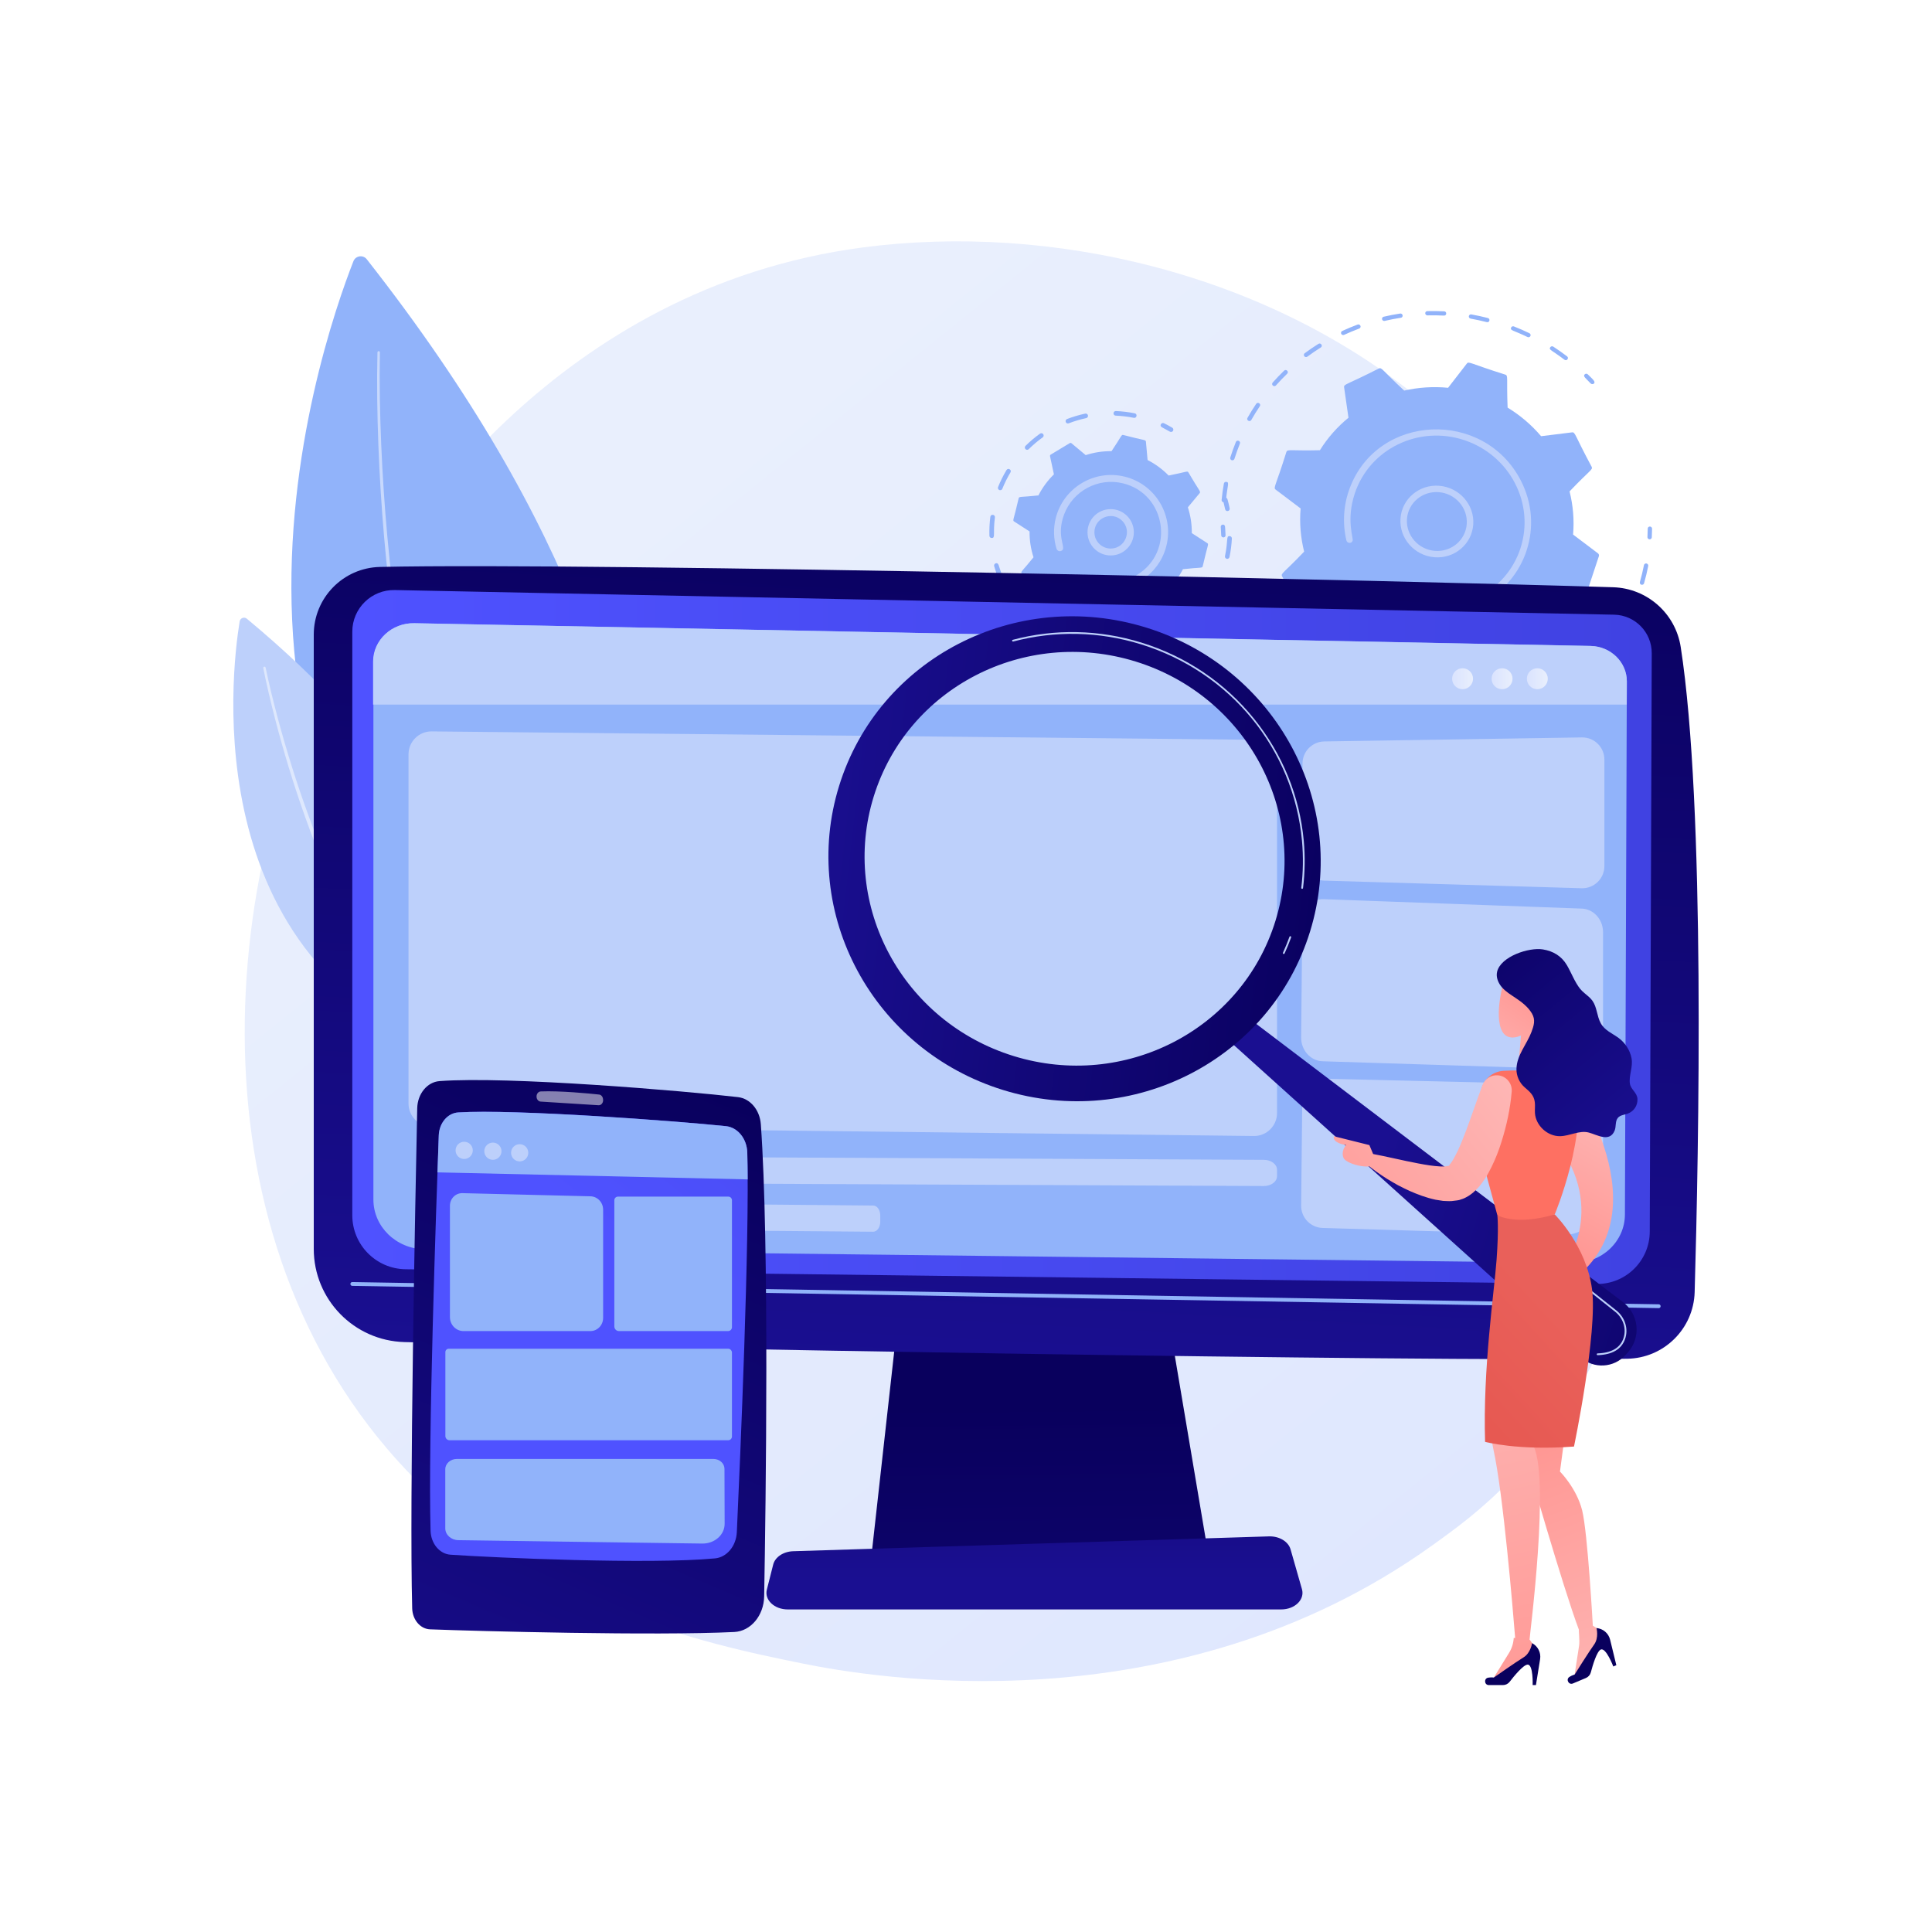 <?xml version="1.0" encoding="utf-8"?>
<!-- Generator: Adobe Illustrator 27.5.0, SVG Export Plug-In . SVG Version: 6.00 Build 0)  -->
<svg version="1.1" xmlns="http://www.w3.org/2000/svg" xmlns:xlink="http://www.w3.org/1999/xlink" x="0px" y="0px"
	 viewBox="0 0 3710 3710" style="enable-background:new 0 0 3710 3710;" xml:space="preserve">
<g id="Background">
	<g>
		<g>
			<rect style="fill:#FFFFFF;" width="3710" height="3710"/>
		</g>
	</g>
</g>
<g id="Illustration">
	<g>
		<linearGradient id="SVGID_1_" gradientUnits="userSpaceOnUse" x1="3579.575" y1="4044.159" x2="1119.5" y2="988.9">
			<stop  offset="0" style="stop-color:#DAE3FE"/>
			<stop  offset="1" style="stop-color:#E9EFFD"/>
		</linearGradient>
		<path style="fill:url(#SVGID_1_);" d="M2902.793,2839.275c-56.507,59.488-109.973,97.851-152.216,128.161
			c-496.555,356.284-1084.111,252.429-1208.983,227.066c-184.397-37.452-540.833-109.846-798.529-412.892
			C353.191,2323.127,413.9,1600.8,716.312,1123.982c55.316-87.218,347.511-571.299,941.395-648.931
			c359.413-46.982,778.372,47.775,1081.771,301.963C3376.34,1310.578,3331.002,2388.47,2902.793,2839.275z"/>
		<g>
			<g>
				<path style="fill:#91B3FA;" d="M678.688,501.628c-64.444,164.06-400.484,1134.111,453.155,1612.955
					c0,0,385.624-581.672-427.563-1616.759C697.166,488.768,682.898,490.909,678.688,501.628z"/>
				<path style="opacity:0.5;fill:#FFFFFF;" d="M729.524,676.747c-1.182,59.153,0.104,118.451,2.562,177.619
					c2.508,59.184,6.446,118.306,11.852,177.289c10.855,117.947,27.29,235.435,51.371,351.361
					c24.196,115.836,55.888,230.328,99.669,340.18c10.852,27.488,22.748,54.546,35.32,81.264
					c12.537,26.739,26.096,52.986,40.632,78.66c28.866,51.464,62.175,100.407,99.976,145.554l0.031,0.037
					c1.969,2.351,1.659,5.853-0.693,7.821c-2.351,1.969-5.853,1.659-7.822-0.692l-0.016-0.02
					c-38.12-45.941-71.565-95.592-100.462-147.654c-14.552-25.976-28.103-52.501-40.611-79.494
					c-12.544-26.974-24.397-54.268-35.19-81.972c-43.547-110.717-74.828-225.797-98.576-342.091
					c-23.629-116.383-39.565-234.191-49.908-352.395c-5.149-59.111-8.827-118.344-11.072-177.63
					c-2.194-59.294-3.218-118.602-1.764-177.991c0.032-1.298,1.11-2.325,2.409-2.293c1.299,0.032,2.326,1.111,2.293,2.409
					L729.524,676.747z"/>
			</g>
			<g>
				<path style="fill:#BDD0FB;" d="M460.228,1193.254c-16.24,98.974-87.228,678.8,444.907,843.148
					c0,0,144.998-369.691-431.124-848.323C468.971,1183.891,461.289,1186.788,460.228,1193.254z"/>
				<path style="opacity:0.5;fill:#FFFFFF;" d="M510.071,1282.034c6.681,32.23,14.659,64.286,23.115,96.151
					c8.518,31.862,17.754,63.532,27.631,94.993c9.855,31.47,20.498,62.688,31.82,93.646c11.375,30.936,23.27,61.688,36.296,91.954
					c25.851,60.596,55.078,119.794,89.163,176.053c4.099,7.131,8.726,13.928,13.079,20.898l6.622,10.395
					c2.204,3.467,4.61,6.797,6.904,10.202c4.675,6.75,9.208,13.604,13.997,20.269l14.646,19.789
					c19.984,26.022,41.398,50.91,64.594,74l0.052,0.052c2.13,2.119,2.138,5.563,0.018,7.693c-2.119,2.129-5.564,2.137-7.693,0.018
					l-0.03-0.029c-23.443-23.704-44.972-49.138-64.997-75.649l-14.661-20.142c-4.79-6.779-9.316-13.738-13.986-20.597
					c-2.291-3.458-4.694-6.846-6.892-10.362l-6.603-10.544c-4.337-7.068-8.952-13.97-13.029-21.19
					c-33.924-57.007-62.834-116.776-88.32-177.847c-12.843-30.504-24.538-61.467-35.706-92.598
					c-11.115-31.153-21.541-62.548-31.174-94.18c-9.653-31.626-18.66-63.446-26.945-95.452
					c-8.227-32.031-15.956-64.151-22.424-96.646c-0.249-1.248,0.562-2.461,1.81-2.709c1.242-0.248,2.449,0.553,2.706,1.791
					L510.071,1282.034z"/>
			</g>
		</g>
		<g>
			<g>
				<g>
					<path style="fill:#91B3FA;" d="M2347.812,1031.714c-1.487-0.562-2.594-1.932-2.717-3.59c-0.408-5.469-0.708-11.038-0.89-16.552
						c-0.075-2.265,1.731-4.132,4.034-4.171c5.584-0.125,4.073,5.446,5.177,20.246c0.17,2.261-1.557,4.202-3.855,4.333
						C2348.948,1032.015,2348.355,1031.919,2347.812,1031.714z"/>
					<path style="fill:#91B3FA;" d="M2345.865,960.007c1.022-10.487,2.482-21.061,4.34-31.427c0.399-2.225,2.562-3.684,4.832-3.257
						c6.18,1.198,2.15,4.681-0.865,35.589c-0.22,2.252-2.256,3.874-4.551,3.624C2347.296,964.28,2345.647,962.23,2345.865,960.007z
						 M2362.506,878.591c3.18-10.092,6.822-20.245,10.705-29.823c2.08-5.151,9.76-1.802,7.758,3.131
						c-3.863,9.552-7.376,19.348-10.488,29.226c-0.678,2.156-3.015,3.333-5.217,2.634
						C2363.038,883.05,2361.834,880.723,2362.506,878.591z M2395.552,802.407c5.174-9.16,10.788-18.229,16.688-26.958
						c3.045-4.498,9.999,0.133,6.972,4.61c-5.781,8.553-11.283,17.44-16.351,26.412
						C2400.196,811.191,2392.892,807.112,2395.552,802.407z M2444.309,740.473c-1.748-1.501-1.948-4.094-0.445-5.789
						c6.992-7.897,14.402-15.62,22.02-22.953c3.917-3.769,9.799,2.134,5.886,5.903c-7.464,7.185-14.725,14.753-21.578,22.489
						C2448.69,741.82,2446.052,741.977,2444.309,740.473z M2504.634,684.054c-1.406-1.816-1.065-4.385,0.762-5.74
						c8.512-6.311,17.383-12.365,26.369-17.994c4.626-2.884,9.183,4.039,4.56,6.939c-8.805,5.516-17.499,11.447-25.839,17.631
						C2508.661,686.243,2506.04,685.87,2504.634,684.054z M2577.83,643.121c-0.977-0.369-1.818-1.09-2.307-2.09
						c-1.007-2.052-0.144-4.494,1.931-5.453c9.666-4.469,19.624-8.612,29.599-12.317c2.146-0.796,4.565,0.275,5.41,2.398
						c0.841,2.121-0.214,4.485-2.358,5.282c-9.777,3.629-19.535,7.691-29.008,12.071
						C2580.034,643.503,2578.859,643.509,2577.83,643.121z M2656.599,616.03c-1.248-0.472-2.254-1.515-2.605-2.882
						c-0.565-2.205,0.79-4.415,3.022-4.937c10.398-2.431,21.033-4.487,31.609-6.109c2.269-0.353,4.429,1.18,4.816,3.422
						c0.389,2.237-1.137,4.335-3.409,4.683c-10.361,1.59-20.781,3.605-30.969,5.987
						C2658.215,616.393,2657.361,616.318,2656.599,616.03z M2736.846,601.638c-0.097-2.265,1.692-4.149,3.995-4.21
						c10.709-0.282,21.584-0.146,32.322,0.4c5.531,0.297,5.195,8.471-0.307,8.191c-10.518-0.536-21.172-0.667-31.666-0.391
						C2738.893,605.692,2736.943,603.908,2736.846,601.638z M3004.159,690.739c-24.992-19.086-30.612-18.777-27.183-23.951
						c1.248-1.888,3.827-2.391,5.766-1.141c9.022,5.845,17.928,12.118,26.473,18.643
						C3013.602,687.636,3008.561,694.093,3004.159,690.739z M2820.604,607.092c0.377-2.229,2.523-3.709,4.797-3.305
						c10.574,1.879,21.224,4.189,31.653,6.871c5.36,1.38,3.357,9.311-1.996,7.934c-10.22-2.627-20.657-4.893-31.019-6.734
						C2821.739,611.447,2820.231,609.297,2820.604,607.092z M2933.279,647.186c-28.284-13.672-33.79-12.266-31.512-18.056
						c1.444-3.672,5.893-2.299,5.392-2.278c10.046,3.942,20.043,8.311,29.71,12.981c2.081,1.006,2.962,3.467,1.971,5.496
						C2937.892,647.267,2935.492,648.221,2933.279,647.186z"/>
					<path style="fill:#91B3FA;" d="M3054.7,736.45c-9.583-10.235-15.529-13.703-11.543-17.609c1.616-1.586,4.259-1.574,5.9,0.054
						c10.336,10.186,15.52,14.248,11.541,17.84C3059.405,737.813,3056.271,738.122,3054.7,736.45z"/>
				</g>
				<g>
					<path style="fill:#91B3FA;" d="M3166.303,1035.385c-1.669-0.63-2.819-2.269-2.719-4.105c0.291-5.389,0.47-10.843,0.536-16.214
						c0.028-2.265,1.918-4.05,4.223-3.989c2.299,0.068,4.149,1.945,4.122,4.212c-0.068,5.482-0.252,11.047-0.547,16.547
						c-0.122,2.26-2.086,3.968-4.387,3.814C3167.101,1035.622,3166.688,1035.53,3166.303,1035.385z"/>
					<path style="fill:#91B3FA;" d="M2603.584,1379.823c-10.735-4.392-21.411-9.28-31.732-14.532
						c-2.06-1.047-2.891-3.525-1.855-5.533c2.919-5.657,5.283-0.352,36.693,12.499c2.14,0.874,3.178,3.277,2.319,5.367
						C2607.51,1381.275,2603.082,1379.839,2603.584,1379.823z M2654.319,1392.761c1.581-6.155,5.231-1.453,38.441,4.419
						c2.281,0.391,3.814,2.537,3.44,4.763c-0.375,2.23-2.522,3.711-4.794,3.31c-11.365-2.008-22.824-4.522-34.058-7.47
						C2655.096,1397.19,2653.76,1394.936,2654.319,1392.761z M2523.193,1336.268c-9.508-6.582-18.865-13.646-27.804-20.997
						c-1.78-1.464-2.038-4.053-0.574-5.782c4.124-4.874,5.238,0.802,33.114,20.094c1.897,1.314,2.376,3.875,1.069,5.721
						C2527.688,1337.147,2525.093,1337.578,2523.193,1336.268z M2746.328,1411.082c-1.63-0.616-2.772-2.193-2.725-3.996
						c0.06-2.263,1.976-4.022,4.28-3.929c11.336,0.458,22.804,0.446,34.084-0.036c2.306-0.098,4.275,1.656,4.41,3.918
						c0.136,2.265-1.619,4.178-3.919,4.276c-11.517,0.493-23.222,0.505-34.793,0.037
						C2747.197,1411.333,2746.745,1411.239,2746.328,1411.082z M2836.224,1404.898c-1.317-0.497-2.358-1.633-2.652-3.092
						c-0.448-2.227,1.021-4.363,3.283-4.771c11.094-1.995,22.24-4.486,33.13-7.401c2.216-0.593,4.525,0.699,5.163,2.885
						c0.635,2.187-0.644,4.44-2.857,5.032c-11.114,2.976-22.49,5.516-33.815,7.555
						C2837.695,1405.247,2836.921,1405.162,2836.224,1404.898z M2922.273,1379.453c-1.022-0.386-1.896-1.16-2.372-2.225
						c-0.931-2.085,0.024-4.493,2.131-5.377c10.354-4.341,20.645-9.172,30.588-14.357c2.024-1.052,4.556-0.284,5.662,1.72
						c1.104,2.005,0.359,4.485-1.664,5.54c-10.146,5.291-20.647,10.219-31.214,14.651
						C2924.372,1379.836,2923.254,1379.824,2922.273,1379.453z M3000.354,1336.089c-0.737-0.279-1.408-0.765-1.91-1.441
						c-1.367-1.844-0.972-4.405,0.884-5.722c9.114-6.466,18.055-13.401,26.578-20.607c1.733-1.467,4.367-1.26,5.887,0.471
						c1.519,1.726,1.345,4.314-0.39,5.78c-8.697,7.356-17.821,14.433-27.123,21.033
						C3003.104,1336.437,3001.627,1336.57,3000.354,1336.089z M3065.411,1276.107c-4.896-4.249,0.867-5.099,20.825-31.702
						c3.25-4.334,9.997,0.595,6.742,4.933c-6.809,9.076-14.104,17.976-21.681,26.446
						C3069.792,1277.464,3067.16,1277.626,3065.411,1276.107z M3117.432,1204.31c-5.715-3.095-0.33-5.137,13.127-35.525
						c2.182-4.926,9.856-1.586,7.66,3.367c-4.592,10.37-9.686,20.654-15.14,30.566
						C3121.974,1204.728,3119.408,1205.4,3117.432,1204.31z M3151.612,1122.725c-2.018-0.762-3.16-2.926-2.568-4.989
						c3.065-10.723,5.699-21.662,7.824-32.512c0.436-2.217,2.622-3.641,4.886-3.181c2.269,0.475,3.744,2.633,3.311,4.851
						c-2.17,11.072-4.857,22.232-7.987,33.172c-0.62,2.172-2.922,3.411-5.142,2.766
						C3151.825,1122.802,3151.717,1122.765,3151.612,1122.725z"/>
					<path style="fill:#91B3FA;" d="M2454.087,1276.319c-9.868-10.655-14.844-14.932-10.697-18.335
						c4.314-3.543,6.729,1.95,16.83,12.864c1.564,1.688,1.456,4.281-0.237,5.791
						C2458.289,1278.151,2455.649,1278.006,2454.087,1276.319z"/>
				</g>
				<g>
					<g>
						<path style="fill:#91B3FA;" d="M2499.71,1172.64l59.301-7.344c18.067,21.252,39.668,39.878,64.307,54.867
							c2.313,57.18-1.577,61.354,4.535,63.391l68.342,22.768c1.997,0.664,4.185,0.017,5.446-1.612l35.992-46.463
							c28.684,2.772,57.1,0.812,84.252-5.378l43.141,41.471c1.512,1.453,3.782,1.817,5.651,0.907l63.974-31.166
							c1.87-0.911,2.928-2.896,2.634-4.943l-8.367-58.409c21.349-17.439,39.971-38.395,54.85-62.39l59.839-0.222
							c2.1-0.007,3.941-1.323,4.588-3.276l22.13-66.843c0.647-1.954-0.045-4.114-1.722-5.38l-47.819-36.087
							c2.388-28.157-0.037-56.122-6.745-82.908c39.7-41.662,45.281-41.698,42.378-47.326c-33.141-61.588-31.253-66.83-37.747-66.028
							l-59.301,7.343c-18.066-21.253-39.668-39.878-64.307-54.867c-2.312-57.146,1.58-61.352-4.534-63.392
							c-68.29-21.454-69.921-26.152-73.79-21.155l-35.993,46.464c-28.683-2.775-57.1-0.814-84.253,5.376
							c-42.465-39.176-43.023-45.188-48.791-42.377c-62.761,31.954-67.51,29.8-66.607,36.109l8.367,58.409
							c-21.35,17.44-39.972,38.395-54.85,62.39c-57.12,1.384-62.41-2.605-64.428,3.5c-20.704,66.517-25.58,68.316-20.408,72.222
							l47.818,36.087c-2.387,28.155,0.038,56.121,6.745,82.908c-39.566,41.521-45.291,41.668-42.378,47.326
							C2495.104,1168.2,2493.216,1173.442,2499.71,1172.64z"/>
					</g>
					<g>
						<path style="fill:#BDD0FB;" d="M2689.298,995.882c2.543-37.841,35.966-66.127,74.505-63.055
							c38.534,3.084,67.823,36.358,65.283,74.199c-2.545,37.84-35.966,66.127-74.505,63.057l0,0
							C2716.032,1067.011,2686.756,1033.714,2689.298,995.882z M2754.992,1063.95l0.039,0.015L2754.992,1063.95z M2762.979,945.093
							c-31.281-2.495-59.071,20.24-61.189,51.785c-2.09,31.079,21.961,58.426,53.615,60.94
							c31.651,2.522,59.102-20.709,61.189-51.787C2818.686,974.906,2794.574,947.605,2762.979,945.093z"/>
					</g>
					<path style="fill:#BDD0FB;" d="M2698.22,1165.327L2698.22,1165.327c-9.711-3.668-19.098-8.137-27.986-13.335
						c-2.673-1.563-3.771-4.745-2.738-7.485c0.124-0.327,0.277-0.647,0.462-0.957c1.734-2.914,5.574-3.852,8.554-2.11
						c10.223,5.977,21.163,10.92,32.506,14.707l0,0c85.466,28.47,177.347-14.546,208.184-96.184
						c0.787-2.085,1.534-4.196,2.242-6.329c28.552-86.247-19.983-179.242-107.484-208.418
						c-87.381-29.11-181.905,16.504-210.425,102.513c-16.948,51.203-2.136,85.563-4.127,90.834
						c-2.151,5.696-10.58,5.03-11.972-0.919c-7.608-32.498-5.915-67.549,6.601-100.687
						c54.012-142.984,257.486-151.692,328.393-14.193c21.822,42.313,25.701,90.199,10.92,134.838
						c-0.763,2.31-1.574,4.597-2.427,6.861c-15.658,41.466-46.227,74.896-86.738,94.633c-42.722,20.81-91.385,23.899-137.023,8.695
						C2702.831,1167.018,2700.515,1166.194,2698.22,1165.327z"/>
				</g>
			</g>
			<g>
				<g>
					<path style="fill:#91B3FA;" d="M2021.551,1131.161c11.605,11.87,25.188,21.975,40.408,29.733l3.219,35.378
						c0.355,3.926,3.61,2.167,43.613,12.761c3.698,0.909,3.059-2.438,22.423-31.094c17.083,0.191,33.802-2.455,49.592-7.583
						l27.31,22.755c3.036,2.525,4.085-1.021,39.863-21.816c1.067-0.646,1.606-1.896,1.344-3.113l-7.481-34.751
						c11.87-11.605,21.974-25.188,29.732-40.408c33.745-3.782,37.022-1.664,37.95-5.43c9.369-41.174,12.162-42.474,8.938-44.555
						l-29.843-19.271c0.192-17.083-2.454-33.802-7.583-49.591l22.755-27.31c2.524-3.028-1.02-4.084-21.816-39.862
						c-1.959-3.245-3.739-0.469-37.864,6.137c-11.605-11.871-25.188-21.975-40.408-29.733l-3.219-35.378
						c-0.358-3.93-3.611-2.167-43.614-12.761c-3.677-0.906-2.961,2.294-22.422,31.095c-17.083-0.193-33.804,2.455-49.592,7.583
						l-27.309-22.755c-0.957-0.798-2.316-0.9-3.382-0.255l-36.481,22.071c-1.066,0.645-1.606,1.895-1.344,3.114l7.481,34.751
						c-11.87,11.606-21.974,25.188-29.733,40.408c-33.745,3.782-37.026,1.664-37.949,5.431c-9.366,41.158-12.164,42.47-8.938,44.554
						l29.843,19.271c-0.191,17.082,2.455,33.802,7.583,49.591c-21.188,26.535-25.023,27.362-23.01,30.691l22.072,36.482
						C1985.66,1140.559,1987.599,1137.732,2021.551,1131.161z"/>
				</g>
				<g>
					<g>
						<path style="fill:#BDD0FB;" d="M2088.341,1022.416c-0.144-24.589,19.633-44.61,44.227-44.755
							c24.581-0.147,44.608,19.631,44.754,44.222c0.145,24.531-19.694,44.61-44.226,44.757l0,0
							C2108.563,1066.783,2088.489,1046.952,2088.341,1022.416z M2133.055,1060.011l0.041,0.015L2133.055,1060.011z
							 M2101.601,1022.335c0.107,17.224,14.205,31.147,31.415,31.047l0,0c27.653-0.168,41.507-33.938,21.769-53.445
							C2135.131,980.519,2101.435,994.504,2101.601,1022.335z"/>
					</g>
					<g>
						<path style="fill:#91B3FA;" d="M1914.778,1104.309c-2.109-5.588-4.025-11.339-5.695-17.094
							c-0.681-2.345,0.667-4.796,3.012-5.477c5.9-1.714,5.52,5.037,10.953,19.452c0.863,2.285-0.292,4.834-2.576,5.695
							C1918.199,1107.743,1915.643,1106.603,1914.778,1104.309z"/>
						<path style="fill:#91B3FA;" d="M1899.958,1028.831c-0.335-11.731,0.2-24.008,1.773-36.367c0.739-5.813,9.505-4.667,8.77,1.116
							c-4.074,32.019,1.395,39.34-6.001,39.546C1902.04,1033.192,1900.027,1031.258,1899.958,1028.831z M1919.04,941.018
							c-2.265-0.911-3.363-3.485-2.454-5.751c4.518-11.234,9.965-22.21,16.195-32.622c3.006-5.014,10.59-0.482,7.588,4.541
							c-5.993,10.015-11.235,20.572-15.578,31.378C1923.191,942.541,1918.507,941.042,1919.04,941.018z M1970.813,863.482
							c-0.58-0.219-1.121-0.562-1.584-1.029c-1.715-1.739-1.694-4.537,0.043-6.252c8.632-8.513,17.997-16.41,27.834-23.471
							c1.981-1.42,4.749-0.967,6.168,1.012c1.424,1.982,0.971,4.746-1.012,6.167c-9.465,6.796-18.475,14.395-26.78,22.586
							C1974.211,863.746,1972.378,864.073,1970.813,863.482z M2049.091,812.904c-1.137-0.429-2.093-1.323-2.563-2.546
							c-0.879-2.277,0.255-4.836,2.534-5.713c11.304-4.359,23.047-7.853,34.904-10.384c2.39-0.507,4.737,1.014,5.247,3.403
							c0.508,2.386-1.013,4.735-3.402,5.244c-11.403,2.432-22.698,5.791-33.57,9.984
							C2051.187,813.299,2050.071,813.274,2049.091,812.904z M2138.222,793.558c0.104-2.439,2.163-4.335,4.602-4.232
							c12.146,0.511,24.309,1.976,36.157,4.356c5.718,1.121,4.008,9.82-1.742,8.667c-11.395-2.29-23.099-3.7-34.784-4.189
							C2139.957,798.046,2138.125,795.948,2138.222,793.558z"/>
						<path style="fill:#91B3FA;" d="M2246.527,828.877c-13.969-8.235-19.906-8.768-17.283-14.127
							c1.073-2.193,3.671-3.133,5.913-2.028c5.35,2.615,10.685,5.489,15.861,8.54c2.102,1.239,2.802,3.949,1.562,6.054
							C2251.359,829.385,2248.678,830.132,2246.527,828.877z"/>
					</g>
					<g>
						<path style="fill:#91B3FA;" d="M2352.656,977.897c-3.199-15.961-6.753-20.687-1.008-22.307
							c2.353-0.664,4.791,0.704,5.455,3.052c1.62,5.734,3.042,11.628,4.22,17.518c0.479,2.394-1.072,4.724-3.465,5.202
							C2355.473,981.842,2353.135,980.294,2352.656,977.897z"/>
						<path style="fill:#91B3FA;" d="M2072.042,1242.558c1.807-7.116,7.531-0.324,39.321,2.698c5.806,0.54,5,9.355-0.837,8.802
							c-11.888-1.131-23.762-3.193-35.29-6.126C2072.908,1247.346,2071.431,1244.954,2072.042,1242.558z M2163.553,1248.686
							c-0.369-2.412,1.283-4.669,3.699-5.04c31.829-4.895,36.851-12.002,39.087-4.979c0.738,2.327-0.549,4.813-2.875,5.552
							c-11.349,3.604-23.08,6.353-34.871,8.165C2166.178,1252.753,2163.926,1251.099,2163.553,1248.686z M2250.094,1218.426
							c-3.9-6.244,4.893-5.617,29.133-26.537c4.429-3.814,10.208,2.871,5.777,6.694c-9.034,7.793-18.73,14.945-28.82,21.248
							C2254.118,1221.123,2251.388,1220.498,2250.094,1218.426z M2317.787,1156.558c-6.046-4.229,2.322-7.093,16.424-35.825
							c2.571-5.244,10.516-1.362,7.938,3.893c-5.246,10.689-11.371,21.065-18.206,30.842
							C2322.54,1157.473,2319.784,1157.951,2317.787,1156.558z M2352.345,1067.858c6.536-31.508,1.641-38.744,9.016-38.367
							c2.441,0.122,4.314,2.199,4.192,4.638c-0.607,11.941-2.137,23.892-4.552,35.526c-0.496,2.39-2.835,3.926-5.226,3.429
							C2353.389,1072.589,2351.848,1070.252,2352.345,1067.858z"/>
						<path style="fill:#91B3FA;" d="M2020.972,1226.535c-5.248-2.879-10.445-5.996-15.447-9.265
							c-2.042-1.336-2.616-4.075-1.281-6.12c3.364-5.144,7.45,0.212,20.979,7.633c2.14,1.175,2.923,3.861,1.75,6.002
							C2025.782,1226.957,2023.071,1227.692,2020.972,1226.535z"/>
					</g>
					<path style="fill:#BDD0FB;" d="M2085.707,1120.147c-3.78-1.819-4.804-5.874-3.29-8.981c1.606-3.292,5.608-4.653,8.866-3.054
						c6.11,2.979,12.595,5.327,19.279,6.973c1.441,0.071,35.999,11.102,72.828-11.109c73.03-44.189,56.156-155.415-26.821-175.825
						c-47.739-11.747-96.084,14.507-113.036,59.401c-17.077,45.213,7.342,66.381-6.388,70.598c-3.499,1.08-7.208-0.884-8.287-4.385
						c-5.816-18.877-6.38-39.042-1.635-58.318c14.394-58.536,73.79-94.622,132.516-80.171
						c63.192,15.545,99.664,83.162,76.212,145.251c-18.909,50.078-73.197,81.062-128.559,67.435l-0.002-0.001
						C2099.899,1126.116,2092.601,1123.488,2085.707,1120.147z"/>
				</g>
			</g>
		</g>
		<g>
			<g>
				
					<linearGradient id="SVGID_00000158717630115155276370000010544456733150554285_" gradientUnits="userSpaceOnUse" x1="1994.109" y1="2698.653" x2="2007.717" y2="4025.494">
					<stop  offset="0" style="stop-color:#09005D"/>
					<stop  offset="1" style="stop-color:#1A0F91"/>
				</linearGradient>
				<polygon style="fill:url(#SVGID_00000158717630115155276370000010544456733150554285_);" points="1729.152,2487.657 
					1673.345,2988.165 2320.811,2988.165 2236.477,2487.657 				"/>
				
					<linearGradient id="SVGID_00000179609147542432360560000004971093689188495276_" gradientUnits="userSpaceOnUse" x1="1979.907" y1="895.188" x2="1884.645" y2="2657.509">
					<stop  offset="0" style="stop-color:#09005D"/>
					<stop  offset="1" style="stop-color:#1A0F91"/>
				</linearGradient>
				<path style="fill:url(#SVGID_00000179609147542432360560000004971093689188495276_);" d="M602.507,1218.741v1179.547
					c0,97.033,77.324,176.384,174.325,178.885c430.828,11.109,1937.656,38.047,2347.776,32.001
					c70.489-1.039,127.591-57.447,129.625-127.914c7.908-274.025,20.752-932.963-26.779-1238.882
					c-10.01-64.423-64.388-112.598-129.552-114.682c-360.979-11.548-1958.316-48.216-2368.244-39.01
					C658.96,1090.274,602.507,1148.025,602.507,1218.741z"/>
				
					<linearGradient id="SVGID_00000026134616303025057670000013825119037167269760_" gradientUnits="userSpaceOnUse" x1="676.52" y1="1799.312" x2="3171.838" y2="1799.312">
					<stop  offset="0" style="stop-color:#4F52FF"/>
					<stop  offset="1" style="stop-color:#4042E2"/>
				</linearGradient>
				<path style="fill:url(#SVGID_00000026134616303025057670000013825119037167269760_);" d="M676.52,1212.999v1120.651
					c0,56.654,45.477,102.816,102.124,103.663l2286.961,28.255c56.161,0.839,102.197-44.344,102.406-100.512l3.826-1110.638
					c0.15-40.161-31.846-73.067-71.996-74.044L758.418,1133.07C713.513,1131.977,676.52,1168.081,676.52,1212.999z"/>
				<path style="fill:#91B3FA;" d="M717.03,1270.41v1033.043c0,52.225,43.867,94.779,98.509,95.559l2205.997,26.046
					c54.173,0.774,98.579-40.878,98.781-92.655l3.69-1023.813c0.145-37.021-30.719-67.355-69.447-68.256l-2258.531-43.605
					C752.713,1195.722,717.03,1229.004,717.03,1270.41z"/>
				<path style="fill:#91B3FA;" d="M3185.231,2512c-0.022,0-0.042,0-0.064,0l-2508.708-42.744c-2.029-0.037-3.647-1.71-3.612-3.739
					c0.033-2.029,1.688-3.629,3.737-3.614l2508.708,42.744c2.029,0.037,3.647,1.71,3.613,3.739
					C3188.871,2510.393,3187.23,2512,3185.231,2512z"/>
				
					<linearGradient id="SVGID_00000031171642321159400600000002257547506247900566_" gradientUnits="userSpaceOnUse" x1="1986.471" y1="2399.98" x2="1986.471" y2="3032.783">
					<stop  offset="0" style="stop-color:#09005D"/>
					<stop  offset="1" style="stop-color:#1A0F91"/>
				</linearGradient>
				<path style="fill:url(#SVGID_00000031171642321159400600000002257547506247900566_);" d="M2460.274,3090.569h-947.61
					c-25.744,0-45.076-18.327-40.099-38.012l12.16-48.089c3.656-14.462,19.566-25.079,38.463-25.669l913.53-28.506
					c19.742-0.616,37.223,9.864,41.524,24.894l21.92,76.594C2505.859,3071.68,2486.434,3090.569,2460.274,3090.569z"/>
			</g>
			<path style="fill:#BDD0FB;" d="M3123.849,1353.007l0.158-44.126c0.145-37.021-30.719-67.5-69.447-68.401l-2258.833-43.677
				c-43.314-1.007-79.298,32.202-79.298,73.608v82.597H3123.849z"/>
			
				<linearGradient id="SVGID_00000071538186911341124660000016932475383665834380_" gradientUnits="userSpaceOnUse" x1="2931.999" y1="1303.363" x2="2972.2" y2="1303.363">
				<stop  offset="0" style="stop-color:#DAE3FE"/>
				<stop  offset="1" style="stop-color:#E9EFFD"/>
			</linearGradient>
			
				<circle style="fill:url(#SVGID_00000071538186911341124660000016932475383665834380_);" cx="2952.099" cy="1303.363" r="20.101"/>
			
				<linearGradient id="SVGID_00000169558740948974741980000006575988303334540419_" gradientUnits="userSpaceOnUse" x1="2864.293" y1="1303.363" x2="2904.494" y2="1303.363">
				<stop  offset="0" style="stop-color:#DAE3FE"/>
				<stop  offset="1" style="stop-color:#E9EFFD"/>
			</linearGradient>
			
				<circle style="fill:url(#SVGID_00000169558740948974741980000006575988303334540419_);" cx="2884.394" cy="1303.363" r="20.101"/>
			
				<linearGradient id="SVGID_00000008831635827693995010000017682802559951318705_" gradientUnits="userSpaceOnUse" x1="2788.437" y1="1303.363" x2="2828.638" y2="1303.363">
				<stop  offset="0" style="stop-color:#DAE3FE"/>
				<stop  offset="1" style="stop-color:#E9EFFD"/>
			</linearGradient>
			
				<circle style="fill:url(#SVGID_00000008831635827693995010000017682802559951318705_);" cx="2808.538" cy="1303.363" r="20.101"/>
			<path style="fill:#BDD0FB;" d="M2407.762,2181.427l-1579.795-18.204c-24.102-0.278-43.495-19.895-43.495-43.998v-670.733
				c0-24.477,19.975-44.249,44.45-43.999l1579.795,16.113c24.125,0.246,43.553,19.873,43.553,43.999v672.823
				C2452.27,2161.928,2432.26,2181.709,2407.762,2181.427z"/>
			<path style="fill:#BDD0FB;" d="M3037.108,1705.703l-494.702-14.66c-22.974-0.681-41.245-19.501-41.245-42.485v-182.262
				c0-23.215,18.627-42.135,41.839-42.499l494.703-7.742c23.731-0.371,43.169,18.764,43.169,42.499v204.664
				C3080.871,1687.186,3061.065,1706.413,3037.108,1705.703z"/>
			<path style="fill:#BDD0FB;" d="M2999.349,2371.636l-459.523-13.618c-22.974-0.681-41.245-19.501-41.245-42.485l2.215-210.458
				c0.2-19.043,15.931-34.247,34.97-33.799l499.357,11.754c23.731-0.372,43.169,18.764,43.169,42.499v169.469
				C3078.292,2338.233,3042.565,2372.917,2999.349,2371.636z"/>
			<path style="fill:#BDD0FB;" d="M3034.529,2053.57l-494.702-15.634c-22.974-0.726-41.245-20.796-41.245-45.306l2.16-223.995
				c0.229-23.824,18.809-42.774,41.138-41.958l493.244,18.014c23.731-0.396,43.169,20.01,43.169,45.32v218.253
				C3078.292,2033.823,3058.486,2054.327,3034.529,2053.57z"/>
			<path style="fill:#BDD0FB;" d="M2426.869,2277.519l-1599.15-7.156c-13.887-0.062-25.102-8.576-25.102-19.057v-12.785
				c0-10.573,11.404-19.125,25.414-19.057l1599.15,7.754c13.882,0.067,25.089,8.579,25.089,19.057v12.188
				C2452.27,2269.032,2440.873,2277.582,2426.869,2277.519z"/>
			<path style="fill:#BDD0FB;" d="M1676.669,2365.26l-861.66-7.156c-7.483-0.062-13.525-8.576-13.525-19.057v-12.785
				c0-10.573,6.145-19.125,13.693-19.057l861.66,7.753c7.48,0.067,13.519,8.58,13.519,19.057v12.188
				C1690.356,2356.772,1684.215,2365.323,1676.669,2365.26z"/>
		</g>
		<g>
			<g>
				
					<linearGradient id="SVGID_00000018223841051994512850000003534001202500863388_" gradientUnits="userSpaceOnUse" x1="1295.79" y1="2118.025" x2="2222.549" y2="2118.025" gradientTransform="matrix(-0.955 -0.295 -0.295 0.955 5383.018 888.755)">
					<stop  offset="0" style="stop-color:#09005D"/>
					<stop  offset="1" style="stop-color:#1A0F91"/>
				</linearGradient>
				<path style="fill:url(#SVGID_00000018223841051994512850000003534001202500863388_);" d="M2386.121,1946.304l730.553,554.157
					c30.64,23.241,34.987,67.657,9.436,96.398l-4.196,4.719c-22.608,25.429-61.596,27.594-86.878,4.823l-684.976-616.928
					L2386.121,1946.304z"/>
				
					<linearGradient id="SVGID_00000109749237558512112430000015540119027117578889_" gradientUnits="userSpaceOnUse" x1="2610.77" y1="1711.036" x2="1528.938" y2="1588.565">
					<stop  offset="0" style="stop-color:#09005D"/>
					<stop  offset="1" style="stop-color:#1A0F91"/>
				</linearGradient>
				<path style="fill:url(#SVGID_00000109749237558512112430000015540119027117578889_);" d="M1611.296,1509.257
					c-75.829,245.229,65.149,506.623,314.881,583.844c249.732,77.221,513.65-58.973,589.478-304.201
					c75.827-245.225-65.149-506.622-314.88-583.844C1951.042,1127.835,1687.124,1264.032,1611.296,1509.257z M1677.718,1529.796
					c64.689-209.203,289.839-325.393,502.887-259.514c213.046,65.877,333.315,288.875,268.625,498.078
					c-64.689,209.205-289.84,325.393-502.885,259.515C1733.298,1961.997,1613.03,1739.002,1677.718,1529.796z"/>
				<g>
					<path style="fill:#BDD0FB;" d="M2464.5,1831.784c-0.856-0.388-1.235-1.398-0.846-2.256c4.547-9.997,8.755-20.295,12.512-30.613
						c0.322-0.882,1.296-1.343,2.185-1.019c0.885,0.324,1.341,1.299,1.019,2.185c-3.787,10.399-8.03,20.781-12.612,30.859
						c-0.302,0.664-0.98,1.041-1.667,0.995C2464.891,1831.921,2464.692,1831.874,2464.5,1831.784z M2500.288,1706.808
						c-0.935-0.114-1.598-0.964-1.482-1.899c3.664-29.791,4.136-60.068,1.403-89.99
						c-16.108-176.315-137.544-324.574-309.376-377.708c-80.135-24.779-164.909-26.607-245.17-5.285
						c-0.909,0.247-1.845-0.301-2.085-1.211c-0.24-0.909,0.3-1.843,1.211-2.085c80.876-21.485,166.307-19.641,247.049,5.323
						c85.854,26.548,160.728,77.231,216.529,146.574c54.502,67.726,87.434,148.671,95.236,234.083
						c2.755,30.163,2.28,60.683-1.416,90.716c-0.11,0.902-0.908,1.553-1.805,1.492
						C2500.35,1706.816,2500.319,1706.814,2500.288,1706.808z"/>
				</g>
				<path style="fill:#BDD0FB;" d="M3067.791,2602.322c0.056,0.004,0.115,0.004,0.173,0.001
					c27.917-0.917,45.594-11.24,52.538-30.677c6.99-19.561,0.21-41.826-16.872-55.406l-86.922-69.105
					c-0.73-0.597-1.805-0.463-2.394,0.271c-0.586,0.738-0.463,1.81,0.274,2.394l86.922,69.105
					c15.938,12.675,22.28,33.409,15.783,51.595c-6.428,17.987-23.062,27.55-49.442,28.419c-0.941,0.029-1.679,0.817-1.648,1.76
					C3066.234,2601.559,3066.929,2602.263,3067.791,2602.322z"/>
				<path style="fill:#FFFFFF;" d="M2988.746,2428.875c0.54,0.037,1.089-0.183,1.452-0.638c0.586-0.738,0.463-1.81-0.274-2.395
					l-11.266-8.957c-0.733-0.597-1.807-0.466-2.394,0.271c-0.586,0.738-0.463,1.81,0.274,2.394l11.266,8.957
					C2988.083,2428.733,2988.414,2428.853,2988.746,2428.875z"/>
			</g>
			<g>
				
					<linearGradient id="SVGID_00000000915914875700022510000001668528902940781195_" gradientUnits="userSpaceOnUse" x1="141.47" y1="3315.872" x2="382.028" y2="2696.59" gradientTransform="matrix(-1 0 0 1 3305.369 0)">
					<stop  offset="0" style="stop-color:#FEBBBA"/>
					<stop  offset="1" style="stop-color:#FF928E"/>
				</linearGradient>
				<path style="fill:url(#SVGID_00000000915914875700022510000001668528902940781195_);" d="M2931.69,2644.717l85.208,21.302
					l-21.301,159.764c0,0,31.952,31.953,42.603,74.558c10.651,42.603,20.472,221.49,20.472,221.49l20.218,12.223l2.46,10.204
					l-58.822,79.09l9.754-62.949c1.549-9.992-1.134-30.258-0.289-30.683c-31.953-85.208-100.302-325.235-100.302-325.235V2644.717z"
					/>
				
					<linearGradient id="SVGID_00000116950820396204580540000005347964669944838313_" gradientUnits="userSpaceOnUse" x1="482.825" y1="2438.124" x2="259.238" y2="3418.675" gradientTransform="matrix(-1 0 0 1 3305.369 0)">
					<stop  offset="0" style="stop-color:#FEBBBA"/>
					<stop  offset="1" style="stop-color:#FF928E"/>
				</linearGradient>
				<path style="fill:url(#SVGID_00000116950820396204580540000005347964669944838313_);" d="M2906.793,3145.353
					c0.922-0.015,1.828,0.058,2.756,0.001c-4.117-51.368-22.935-277.441-41.764-362.175
					c-21.302-95.859,31.953-287.577,31.953-287.577l95.86,95.86l-53.256,181.066c36.496,54.742-5.953,375.329-5.039,375.19
					l-0.058,0.712l13.896,19.107l-1.69,10.358l-84.888,50.093l33.401-54.241C2903.265,3165.138,2906.195,3155.376,2906.793,3145.353
					z"/>
				
					<linearGradient id="SVGID_00000179614973033389581630000010017056041226804897_" gradientUnits="userSpaceOnUse" x1="181.495" y1="2092.456" x2="364.676" y2="2418.409" gradientTransform="matrix(-1 0 0 1 3305.369 0)">
					<stop  offset="0" style="stop-color:#FEBBBA"/>
					<stop  offset="1" style="stop-color:#FF928E"/>
				</linearGradient>
				<path style="fill:url(#SVGID_00000179614973033389581630000010017056041226804897_);" d="M3014.613,2070.462
					c0,0,186.639,258.979,0,391.766l-19.016-16.952c0,0,92.66-109.242,0-242.969L3014.613,2070.462z"/>
				
					<linearGradient id="SVGID_00000036227417885255826460000013904814886397908112_" gradientUnits="userSpaceOnUse" x1="664.808" y1="384.851" x2="868.928" y2="-304.054" gradientTransform="matrix(1 0 0 1 3079.323 0)">
					<stop  offset="0" style="stop-color:#09005D"/>
					<stop  offset="1" style="stop-color:#1A0F91"/>
				</linearGradient>
				<path style="fill:url(#SVGID_00000036227417885255826460000013904814886397908112_);" d="M2858.971,3235.846h27.09
					c5.072,0,9.853-2.328,12.946-6.346c8.445-10.974,25.941-32.383,34.308-32.941c11.263-0.752,9.822,39.288,9.822,39.288h6.313
					l7.997-49.755c2.012-12.518-4.213-24.92-15.455-30.785l0,0c0,0-2.575,19.04-16.535,27.461
					c-13.96,8.423-56.808,38.583-56.808,38.583s-5.249-0.748-11.011,0.293C2849.092,3223.189,2850.286,3235.846,2858.971,3235.846z"
					/>
				
					<linearGradient id="SVGID_00000135649485419026952370000004028970804044076422_" gradientUnits="userSpaceOnUse" x1="-1750.421" y1="2709.385" x2="-1546.301" y2="2020.481" gradientTransform="matrix(0.922 -0.388 0.388 0.922 3612.507 -31.631)">
					<stop  offset="0" style="stop-color:#09005D"/>
					<stop  offset="1" style="stop-color:#1A0F91"/>
				</linearGradient>
				<path style="fill:url(#SVGID_00000135649485419026952370000004028970804044076422_);" d="M3020.422,3232.759l24.969-10.505
					c4.673-1.966,8.179-5.967,9.472-10.87c3.529-13.389,11.355-39.908,18.85-43.668c10.089-5.062,24.288,32.406,24.288,32.406
					l5.819-2.448l-11.923-48.962c-2.999-12.32-13.547-21.336-26.183-22.383l0,0c0,0,5.01,18.549-4.592,31.725
					c-9.602,13.176-37.402,57.593-37.402,57.593s-5.127,1.345-10.035,4.539C3006.406,3224.922,3012.415,3236.127,3020.422,3232.759z
					"/>
				
					<linearGradient id="SVGID_00000110452522028756826990000006299322883802336663_" gradientUnits="userSpaceOnUse" x1="2338.653" y1="3118.012" x2="2986.734" y2="2520.962">
					<stop  offset="0" style="stop-color:#E1473D"/>
					<stop  offset="1" style="stop-color:#E9605A"/>
				</linearGradient>
				<path style="fill:url(#SVGID_00000110452522028756826990000006299322883802336663_);" d="M2875.326,2333.784
					c0,0,3.133,22.739-1.457,85.251c-4.59,62.512-26.528,209.279-22.061,349.704c0,0,62.366,17.214,170.719,9.06
					c0,0,45.729-219.245,34.587-302.594c-11.139-83.349-71.568-143.144-71.568-143.144L2875.326,2333.784z"/>
				
					<linearGradient id="SVGID_00000102523202207726443260000002518162999851149729_" gradientUnits="userSpaceOnUse" x1="523.436" y1="1852.835" x2="262.135" y2="2097.973" gradientTransform="matrix(-1 0 0 1 3305.369 0)">
					<stop  offset="0" style="stop-color:#FEBBBA"/>
					<stop  offset="1" style="stop-color:#FF928E"/>
				</linearGradient>
				<polygon style="fill:url(#SVGID_00000102523202207726443260000002518162999851149729_);" points="2921.408,1980.832 
					2913.785,2070.462 2986.205,2070.462 2968.198,1933.647 				"/>
				
					<linearGradient id="SVGID_00000103980129785557742790000000045918396181482917_" gradientUnits="userSpaceOnUse" x1="3496.494" y1="1601.414" x2="3013.386" y2="2104.936">
					<stop  offset="0" style="stop-color:#FF928E"/>
					<stop  offset="1" style="stop-color:#FE7062"/>
				</linearGradient>
				<path style="fill:url(#SVGID_00000103980129785557742790000000045918396181482917_);" d="M3007.658,2058.069
					c-24.994-1.379-80.874-3.929-120.462-1.772c-20.842,1.135-38.302,16.089-42.566,36.523l-9.655,46.271
					c-3.597,17.234-3.059,35.076,1.569,52.063l38.782,142.362c0,0,34.494,20.729,110.221-1.454c0,0,66.504-158.588,39.281-260.036
					C3022.713,2064.149,3015.804,2058.518,3007.658,2058.069z"/>
				
					<linearGradient id="SVGID_00000152946912549174843480000004267864923266670762_" gradientUnits="userSpaceOnUse" x1="326.863" y1="2050.894" x2="862.935" y2="2481.907" gradientTransform="matrix(-1 0 0 1 3305.369 0)">
					<stop  offset="0" style="stop-color:#FEBBBA"/>
					<stop  offset="1" style="stop-color:#FF928E"/>
				</linearGradient>
				<path style="fill:url(#SVGID_00000152946912549174843480000004267864923266670762_);" d="M2846.523,2084.52
					c-10.667,28.1-20.301,57.565-30.652,85.16c-5.263,13.812-10.602,27.351-16.313,39.786c-2.888,6.193-6.062,11.883-8.974,17.042
					c-2.916,5.107-6.199,9.355-7.909,11.311c-0.335,0.29,0.788,0.512,1.164,0.53c0.227,0.029-7.211,1.22-9.493,1.602l-8.915-0.053
					c-12.778-0.657-27.25-2.91-41.766-5.731c-29.281-5.46-59.723-13.125-90.981-18.924l-0.24-0.045
					c-5.98-1.11-11.729,2.84-12.839,8.821c-0.731,3.945,0.753,7.799,3.552,10.277c12.603,11.094,25.963,20.208,39.822,29.079
					c6.975,4.265,14.072,8.446,21.286,12.46c7.357,3.75,14.733,7.529,22.395,11.024c15.427,6.722,31.363,12.913,49.72,16.891
					c4.825,0.807,9.586,1.654,14.551,2.319c5.567,0.193,10.624,0.687,16.705,0.334c3.229-0.32,6.474-0.716,9.71-1.187
					c1.726-0.304,2.994-0.337,5.085-0.913c2.218-0.665,4.431-1.411,6.612-2.23c4.559-1.635,7.505-3.616,11.209-5.677
					c3.075-2.027,5.879-4.147,8.598-6.321c10.037-8.549,16.269-17.034,21.762-25.179c5.477-8.139,9.819-16.292,13.717-24.285
					c7.818-15.962,13.923-31.779,18.876-47.706c10.038-31.916,16.839-63.282,19.71-96.601c1.375-15.958-10.448-30.01-26.407-31.385
					c-13.208-1.138-25.111,6.765-29.599,18.572L2846.523,2084.52z"/>
				
					<linearGradient id="SVGID_00000034785851244230614640000007445063922751346839_" gradientUnits="userSpaceOnUse" x1="397.974" y1="1962.451" x2="934.044" y2="2393.462" gradientTransform="matrix(-1 0 0 1 3305.369 0)">
					<stop  offset="0" style="stop-color:#FEBBBA"/>
					<stop  offset="1" style="stop-color:#FF928E"/>
				</linearGradient>
				<path style="fill:url(#SVGID_00000034785851244230614640000007445063922751346839_);" d="M2642.522,2229.565l-12.923-30.677
					l-68.018-16.948c0,0-5.442,11.79,23.126,16.948c0,0-10.204,11.279-4.762,24.542
					C2585.387,2236.694,2643.203,2249.982,2642.522,2229.565z"/>
				
					<linearGradient id="SVGID_00000062876235186125614770000003619128188535593359_" gradientUnits="userSpaceOnUse" x1="490.34" y1="2075.952" x2="349.609" y2="1870.167" gradientTransform="matrix(-1 0 0 1 3305.369 0)">
					<stop  offset="0" style="stop-color:#FEBBBA"/>
					<stop  offset="1" style="stop-color:#FF928E"/>
				</linearGradient>
				<path style="fill:url(#SVGID_00000062876235186125614770000003619128188535593359_);" d="M2890.746,1877.318
					c-2.586,1.525-22.96,73.385-5.887,103.513c17.073,30.128,69.211-3.619,83.34-47.185
					C2982.328,1890.08,2959.627,1836.696,2890.746,1877.318z"/>
				
					<linearGradient id="SVGID_00000104698830902957240690000014508778554451477924_" gradientUnits="userSpaceOnUse" x1="553.362" y1="1727.508" x2="165.5" y2="2197.024" gradientTransform="matrix(-1 0 0 1 3305.369 0)">
					<stop  offset="0" style="stop-color:#09005D"/>
					<stop  offset="1" style="stop-color:#1A0F91"/>
				</linearGradient>
				<path style="fill:url(#SVGID_00000104698830902957240690000014508778554451477924_);" d="M3042.952,1907.339
					c5.307,4.491,10.905,8.703,14.931,14.33c8.938,12.492,8.527,29.537,15.9,43.012c7.786,14.231,21.928,19.345,34.232,28.366
					c12.631,9.26,21.852,23.289,24.932,38.679c3.368,16.828-5.406,33.387-3.092,49.095c1.681,11.412,14.092,17.326,14.546,29.663
					c0.457,12.398-6.633,23.446-18.313,27.829c-6.639,2.492-14.663,2.858-19.268,8.251c-5.552,6.502-3.027,16.617-6.264,24.531
					c-9.589,23.439-34.188,7.715-49.751,3.691c-17.943-4.639-36.124,6.552-54.652,7.015c-24.252,0.605-47.055-20.236-48.627-44.445
					c-0.449-6.915,0.614-13.893-0.236-20.77c-1.715-13.859-9.957-20.309-19.63-28.725c-10.043-8.738-15.925-22.066-15.61-35.375
					c0.626-26.455,19.793-46.922,28.745-70.653c4.785-12.685,8.116-23.377,1.026-35.565c-7.331-12.6-19.568-21.99-31.489-29.958
					c-9.146-6.113-18.719-11.911-26-20.156c-7.282-8.245-12.034-19.613-9.419-30.299c7.188-29.37,61.402-47.098,87.967-42.701
					c19.849,3.285,35.499,12.653,45.843,29.974c8.598,14.397,15.053,32.538,25.563,45.672
					C3036.824,1901.971,3039.838,1904.703,3042.952,1907.339z"/>
			</g>
		</g>
		<g>
			
				<linearGradient id="SVGID_00000065063666898138218370000011026129018259614355_" gradientUnits="userSpaceOnUse" x1="1363.751" y1="2061.229" x2="737.755" y2="3527.56">
				<stop  offset="0" style="stop-color:#09005D"/>
				<stop  offset="1" style="stop-color:#1A0F91"/>
			</linearGradient>
			<path style="fill:url(#SVGID_00000065063666898138218370000011026129018259614355_);" d="M801.199,2128.164
				c-3.588,169.329-15.225,753.407-9.67,960.387c0.589,21.927,15.614,39.527,34.358,40.245
				c92.703,3.549,432.549,12.544,584.18,5.102c31.582-1.55,56.698-31.477,57.353-68.449c3.151-177.732,10.103-677.625-6.42-906.626
				c-1.98-27.437-20.389-49.287-43.809-52.029c-100.958-11.815-442.265-40.696-573.266-30.751
				C820.299,2077.836,801.786,2100.475,801.199,2128.164z"/>
			
				<linearGradient id="SVGID_00000062892401152423627100000014808879079748797342_" gradientUnits="userSpaceOnUse" x1="1234.173" y1="2431.908" x2="1861.837" y2="1656.256">
				<stop  offset="0" style="stop-color:#4F52FF"/>
				<stop  offset="1" style="stop-color:#4042E2"/>
			</linearGradient>
			<path style="fill:url(#SVGID_00000062892401152423627100000014808879079748797342_);" d="M842.563,2180.115
				c-4.99,136.674-20.729,591.354-15.734,759.485c0.73,24.575,17.286,44.445,38.27,45.882
				c86.395,5.914,381.154,18.955,507.874,7.085c22.818-2.137,40.724-23.726,41.955-50.466
				c6.422-139.435,24.859-562.806,20.072-729.054c-0.764-26.521-18.325-48.18-40.918-50.553
				c-93.466-9.818-406.68-33.177-514.363-26.303C859.505,2137.481,843.427,2156.454,842.563,2180.115z"/>
			<path style="opacity:0.5;fill:#FFFFFF;" d="M1030.306,2105.63L1030.306,2105.63c0,5.196,3.461,9.481,7.896,9.752
				c21.896,1.342,83.577,5.137,111.144,7.008c5.435,0.369,9.701-5.346,8.67-11.6l-0.176-1.067c-0.704-4.267-3.729-7.479-7.428-7.875
				c-18.634-1.998-74.859-7.536-112.112-5.981C1033.826,2096.054,1030.306,2100.392,1030.306,2105.63z"/>
			<path style="fill:#91B3FA;" d="M1435.754,2264.773c-0.077-18.371-0.318-36.427-0.754-51.553
				c-0.764-26.521-18.325-48.266-40.917-50.639c-93.466-9.817-406.681-33.219-514.363-26.346
				c-20.214,1.291-36.292,20.414-37.156,44.075c-0.774,21.201-1.33,37.908-2.504,70.975L1435.754,2264.773z"/>
			<path style="fill:#91B3FA;" d="M1133.676,2556.067H890.07c-14.4,0-26.074-12.021-26.074-26.849v-213.904
				c0-13.552,10.835-24.446,23.992-24.123l245.863,6.051c13.524,0.333,24.319,11.718,24.319,25.648v207.954
				C1158.171,2544.774,1147.204,2556.067,1133.676,2556.067z"/>
			<path style="fill:#91B3FA;" d="M1398.042,2556.067h-209.365c-4.964,0-8.989-4.024-8.989-8.989v-242.224
				c0-3.874,3.141-7.014,7.014-7.014h211.814c3.898,0,7.059,3.16,7.059,7.059v243.635
				C1405.575,2552.695,1402.203,2556.067,1398.042,2556.067z"/>
			<path style="fill:#91B3FA;" d="M1398.338,2765.683H863.255c-4.424,0-8.011-3.587-8.011-8.011v-161.236c0-3.59,2.91-6.5,6.5-6.5
				h536.273c4.175,0,7.559,3.384,7.559,7.559v160.952C1405.575,2762.443,1402.335,2765.683,1398.338,2765.683z"/>
			<path style="fill:#91B3FA;" d="M1348.538,2964.083l-468.445-6.529c-13.886-0.194-25.03-10.321-25.03-22.747v-113.401
				c0-10.938,9.91-19.805,22.135-19.805h492.806c11.689,0,21.173,8.463,21.204,18.922l0.313,105.595
				C1391.584,2947.302,1372.212,2964.413,1348.538,2964.083z"/>
			<circle style="fill:#BDD0FB;" cx="891.373" cy="2209.048" r="16.534"/>
			<circle style="fill:#BDD0FB;" cx="946.485" cy="2210.642" r="16.534"/>
			<circle style="fill:#BDD0FB;" cx="997.923" cy="2213.704" r="16.534"/>
		</g>
	</g>
</g>
</svg>
